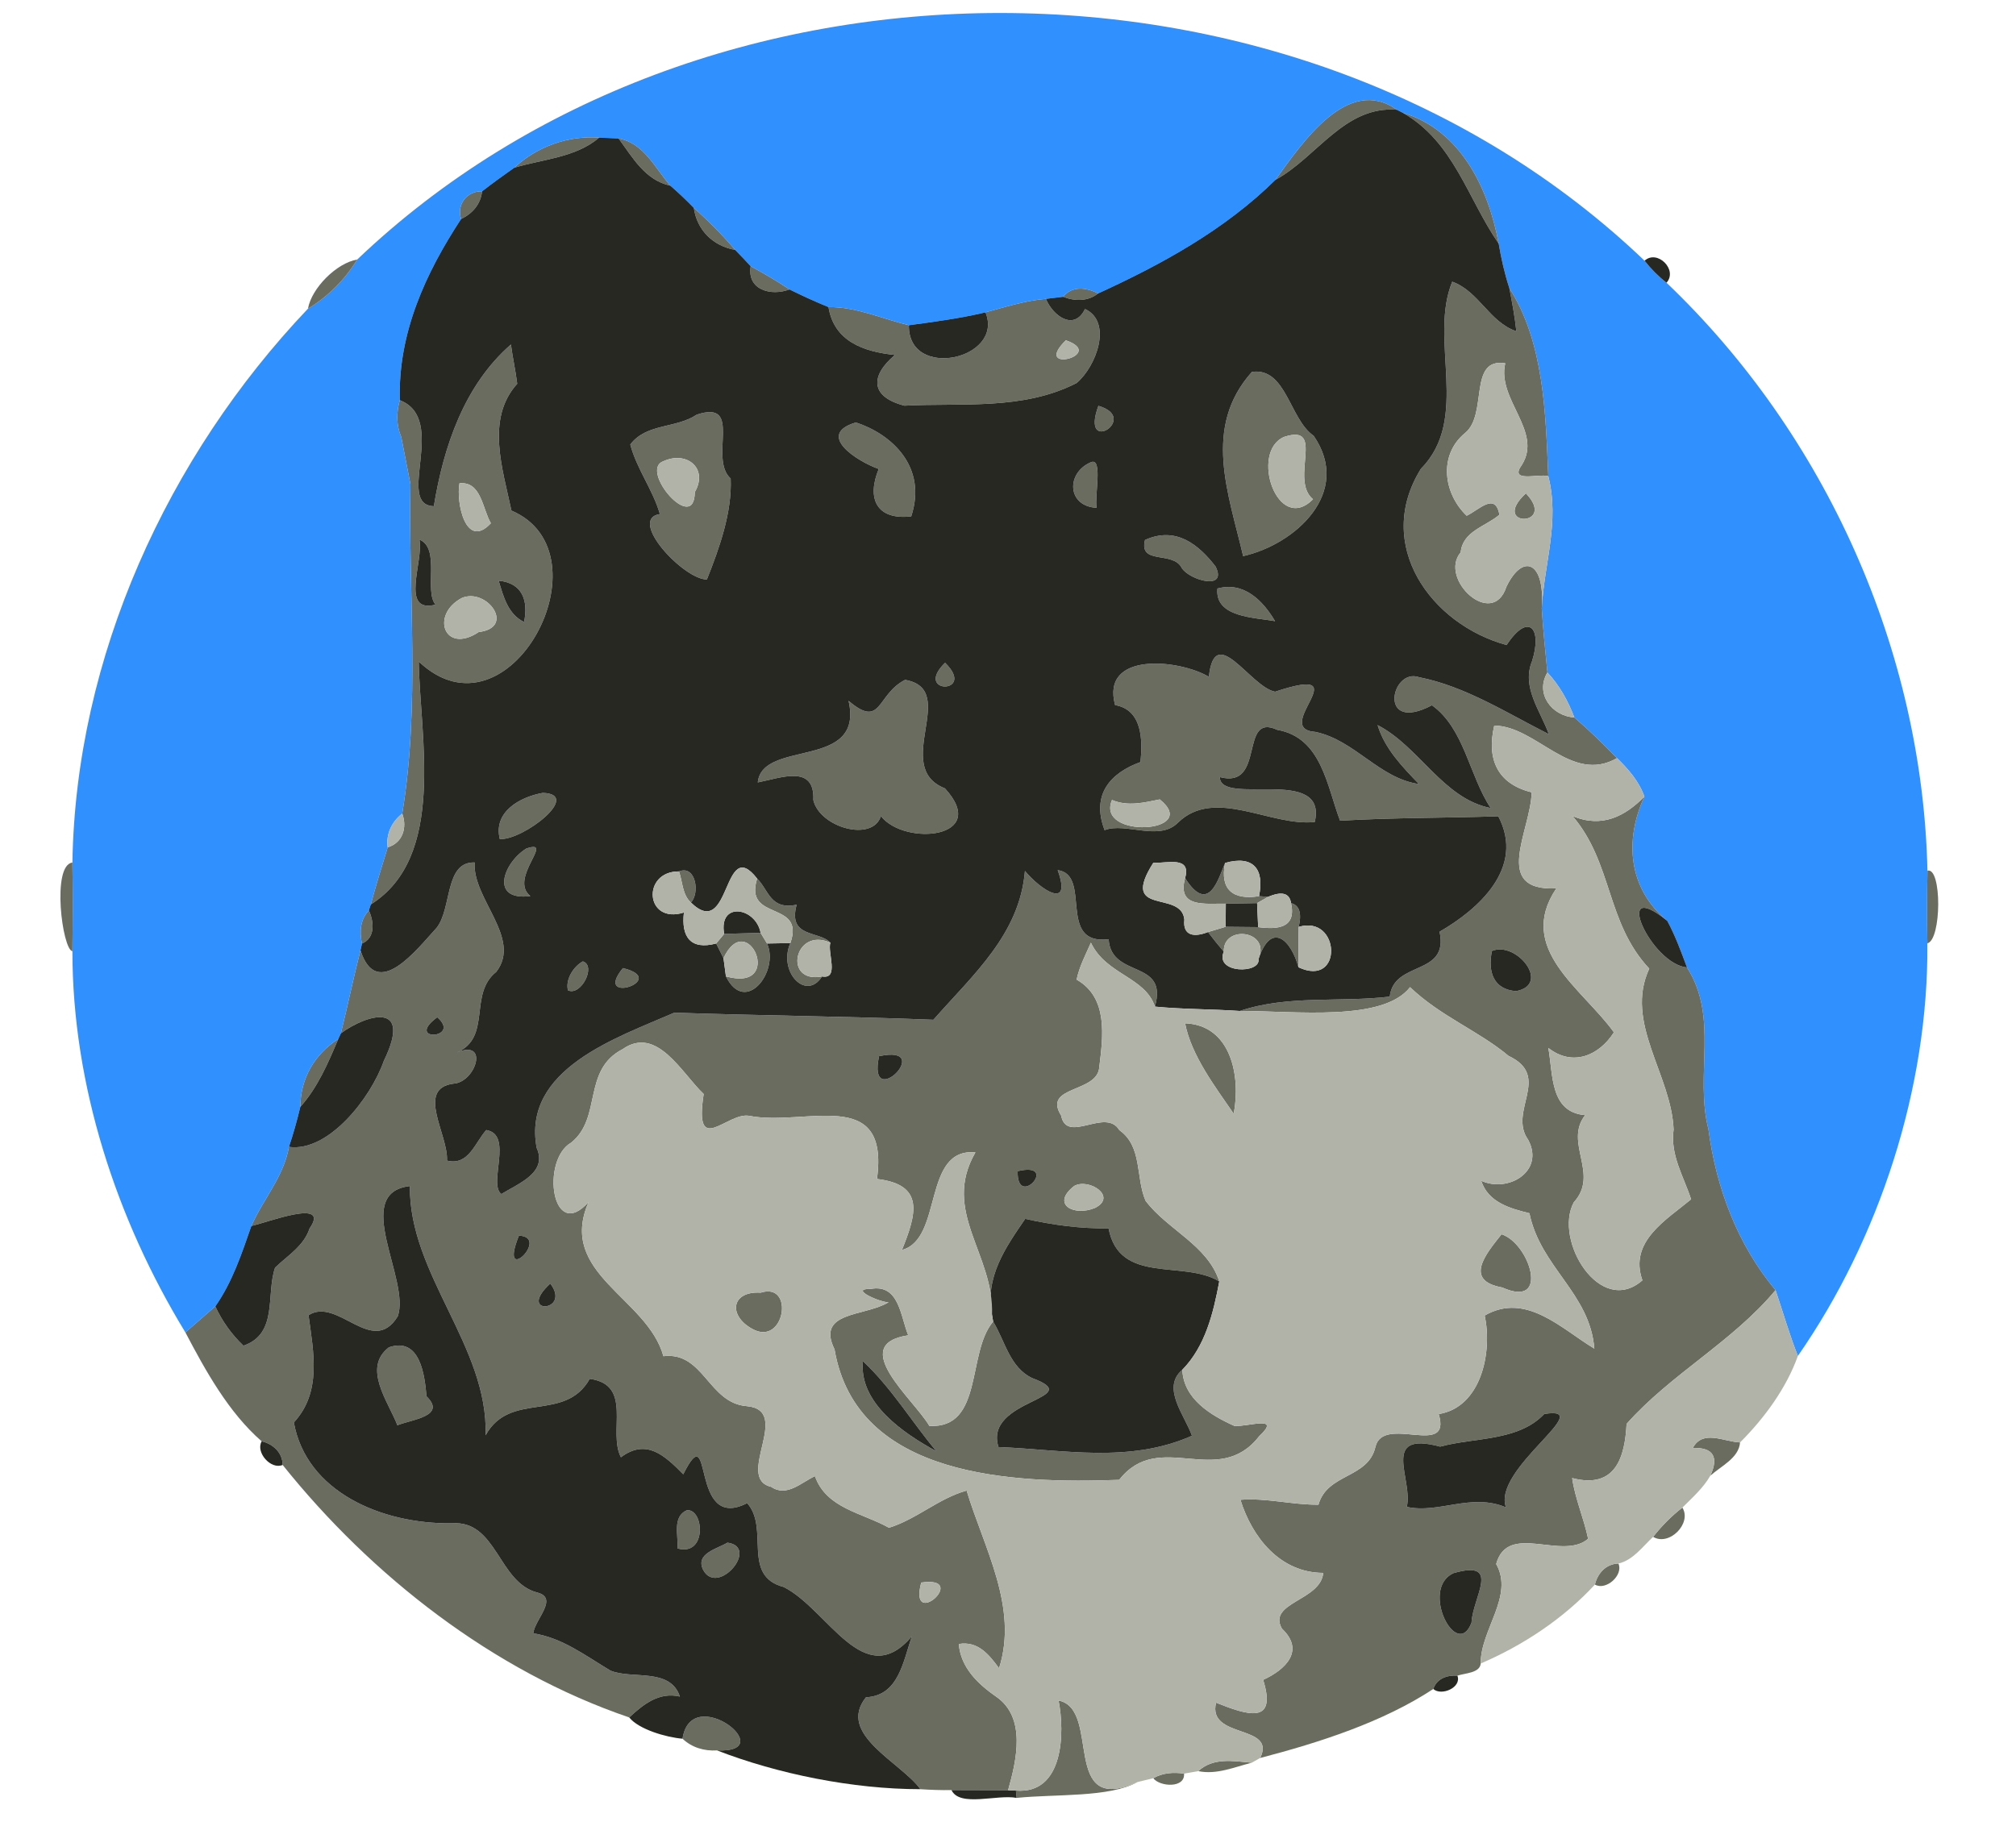 <?xml version="1.0" encoding="UTF-8" ?>
<!DOCTYPE svg PUBLIC "-//W3C//DTD SVG 1.1//EN" "http://www.w3.org/Graphics/SVG/1.1/DTD/svg11.dtd">
<svg width="250pt" height="226pt" viewBox="0 0 250 226" version="1.1" xmlns="http://www.w3.org/2000/svg">
<g id="#3090fdfe">
<path fill="#3090fd" opacity="1.00" d=" M 44.30 32.19 C 87.08 -8.61 161.13 -8.60 203.94 32.34 C 204.73 33.35 205.64 34.27 206.66 35.07 C 226.41 53.91 238.40 80.68 239.02 108.00 C 238.96 111.00 238.95 114.01 239.01 117.01 C 239.16 134.98 233.03 153.70 222.95 168.19 C 221.89 165.52 221.10 162.73 220.18 160.03 C 215.46 154.37 212.83 147.37 211.86 140.07 C 210.13 133.31 213.19 126.23 209.20 120.00 C 208.47 118.04 207.75 116.07 206.76 114.23 C 201.91 110.21 201.42 104.22 203.92 98.81 C 203.26 96.93 201.93 95.40 200.52 94.04 C 198.83 92.28 197.08 90.58 195.23 88.99 C 194.45 86.95 193.40 85.02 191.89 83.42 C 191.64 80.77 191.35 78.14 191.19 75.48 C 191.48 69.91 193.44 64.74 192.00 59.06 C 191.66 51.30 191.50 42.51 187.17 35.73 C 186.58 33.93 186.16 32.08 185.85 30.22 C 184.59 23.39 181.17 16.14 173.96 13.99 L 173.22 13.61 C 167.14 9.29 161.51 17.68 158.15 22.32 C 151.90 28.49 144.09 32.78 136.17 36.40 C 134.79 35.66 132.91 35.42 131.84 36.81 C 131.31 36.87 130.24 37.00 129.70 37.07 C 127.14 37.28 124.67 38.08 122.21 38.74 C 119.08 39.49 115.89 39.91 112.71 40.34 C 109.39 39.55 106.22 38.05 102.74 38.09 C 101.10 37.43 99.49 36.68 97.90 35.90 C 96.35 34.85 94.73 33.92 93.09 33.02 C 92.46 32.34 91.82 31.66 91.17 31.00 C 89.59 29.14 87.87 27.41 86.04 25.79 C 85.11 24.83 84.14 23.91 83.13 23.03 C 81.23 20.85 79.85 17.74 76.71 17.17 C 76.11 17.15 74.91 17.10 74.30 17.07 C 70.44 16.79 66.60 18.18 63.76 20.81 C 62.42 21.76 61.08 22.72 59.78 23.73 C 57.90 23.68 56.60 25.35 57.18 27.16 C 52.75 33.92 49.35 41.33 49.58 49.64 C 49.15 51.16 49.13 52.73 49.76 54.21 C 50.04 55.67 50.62 58.60 50.90 60.06 C 50.63 73.66 52.11 87.43 49.88 100.92 C 48.58 101.91 47.84 103.47 48.08 105.10 C 47.35 107.46 46.62 109.81 45.98 112.19 L 45.74 112.93 C 44.67 114.04 44.56 115.61 44.89 117.04 L 44.70 117.88 C 43.83 121.29 43.12 124.75 42.27 128.17 L 41.95 128.87 C 39.00 130.78 37.27 133.75 37.24 137.30 C 36.84 138.97 36.38 140.63 35.83 142.26 C 35.18 145.97 32.63 148.74 31.17 152.07 C 29.97 155.51 28.82 159.02 26.70 162.04 C 25.47 163.12 24.23 164.20 22.99 165.27 C 14.44 151.26 8.98 134.61 8.98 117.99 C 9.02 114.32 9.04 110.66 8.98 106.99 C 9.39 81.51 20.76 56.63 38.19 38.29 C 40.70 36.77 42.77 34.70 44.30 32.19 Z" />
</g>
<g id="#6b6c60fd">
<path fill="#6b6c60" opacity="1.00" d=" M 158.15 22.32 C 161.51 17.68 167.14 9.29 173.22 13.61 C 166.71 13.11 163.32 19.50 158.15 22.32 Z" />
<path fill="#6b6c60" opacity="1.00" d=" M 173.96 13.99 C 181.17 16.14 184.59 23.39 185.85 30.22 C 181.99 24.63 180.29 17.60 173.96 13.99 Z" />
<path fill="#6b6c60" opacity="1.00" d=" M 63.76 20.81 C 66.60 18.18 70.44 16.79 74.30 17.07 C 71.39 19.56 67.31 19.73 63.76 20.81 Z" />
<path fill="#6b6c60" opacity="1.00" d=" M 76.71 17.17 C 79.85 17.74 81.23 20.85 83.13 23.03 C 80.02 22.37 78.44 19.53 76.71 17.17 Z" />
<path fill="#6b6c60" opacity="1.00" d=" M 57.18 27.16 C 56.60 25.35 57.90 23.68 59.78 23.73 C 59.62 25.31 58.58 26.51 57.18 27.16 Z" />
<path fill="#6b6c60" opacity="1.00" d=" M 86.04 25.79 C 87.87 27.41 89.59 29.14 91.17 31.00 C 88.44 30.52 86.43 28.56 86.04 25.79 Z" />
<path fill="#6b6c60" opacity="1.00" d=" M 38.19 38.29 C 38.63 35.74 41.74 32.62 44.30 32.19 C 42.77 34.70 40.70 36.77 38.19 38.29 Z" />
<path fill="#6b6c60" opacity="1.00" d=" M 93.09 33.02 C 94.73 33.92 96.35 34.85 97.90 35.90 C 95.64 36.76 92.61 35.98 93.09 33.02 Z" />
<path fill="#6b6c60" opacity="1.00" d=" M 180.09 34.94 C 183.40 36.13 184.68 39.95 188.04 41.09 C 187.85 39.28 187.51 37.50 187.17 35.73 C 191.50 42.51 191.66 51.30 192.00 59.06 C 190.77 58.72 187.07 59.94 188.73 57.65 C 191.33 53.48 185.61 49.58 186.66 45.06 C 182.03 44.33 184.54 51.40 181.68 53.71 C 178.34 56.46 179.01 61.23 181.88 63.97 C 183.41 63.25 185.43 60.99 185.94 63.85 C 184.22 65.32 181.39 65.88 181.14 68.51 C 178.36 71.79 185.07 78.08 186.80 72.79 C 188.83 68.56 191.63 69.61 191.19 75.48 C 191.35 78.14 191.64 80.77 191.89 83.42 C 190.33 86.03 192.43 88.82 195.23 88.99 C 197.08 90.58 198.83 92.28 200.52 94.04 C 194.85 97.29 190.56 90.07 185.30 90.00 C 184.34 94.11 185.64 97.22 189.94 98.28 C 189.83 103.05 184.94 110.58 193.00 110.19 C 187.96 117.69 196.21 122.59 200.14 128.05 C 198.25 131.01 194.96 132.31 192.01 129.99 C 192.60 133.34 192.21 137.96 196.57 138.32 C 193.90 141.76 198.39 145.61 195.16 149.14 C 192.64 153.84 198.43 163.40 203.67 158.81 C 201.97 154.00 206.59 151.35 209.71 148.76 C 208.78 145.91 207.09 143.24 207.54 140.11 C 207.27 133.30 201.40 126.84 204.52 120.15 C 199.16 114.43 200.01 107.08 195.01 101.22 C 198.67 102.76 201.54 101.23 203.92 98.81 C 201.42 104.22 201.91 110.21 206.76 114.23 C 199.78 108.54 204.70 119.60 209.20 120.00 C 213.19 126.23 210.13 133.31 211.86 140.07 C 212.83 147.37 215.46 154.37 220.18 160.03 C 214.84 166.45 207.21 170.42 201.71 176.62 C 201.50 180.64 200.41 184.76 194.96 183.34 C 195.33 185.92 196.41 188.32 196.94 190.87 C 193.74 193.64 186.98 188.74 185.54 194.00 C 187.78 197.98 183.58 202.15 183.62 206.34 C 183.53 207.54 181.63 207.53 180.73 207.85 C 179.46 207.76 178.17 208.20 177.74 209.50 C 171.50 213.61 163.62 216.14 156.27 218.06 C 158.33 213.83 149.69 215.75 150.80 211.20 C 154.72 212.76 158.39 213.97 156.64 208.37 C 159.46 207.08 161.84 204.72 158.97 202.02 C 157.12 198.76 163.79 198.56 164.09 195.10 C 158.72 195.09 155.26 190.66 153.82 186.03 C 157.06 185.78 160.27 186.67 163.50 186.64 C 164.59 182.72 169.65 183.42 170.56 179.48 C 171.52 175.39 180.07 180.91 178.41 175.40 C 183.67 174.56 185.10 167.74 184.11 163.18 C 189.23 160.22 193.63 164.83 197.71 167.28 C 197.17 160.42 191.03 157.20 189.66 150.49 C 187.22 149.89 184.54 149.13 183.68 146.46 C 187.04 148.00 191.58 145.27 189.51 141.39 C 186.95 137.82 192.50 133.53 187.07 130.97 C 183.36 127.87 178.61 126.05 174.86 122.45 C 171.49 126.77 160.70 125.39 153.74 125.40 C 159.73 123.39 166.16 124.36 172.34 123.62 C 172.85 119.08 179.71 121.13 178.52 115.57 C 183.23 112.85 189.18 107.69 185.80 101.25 C 179.26 101.47 172.71 101.41 166.18 101.80 C 164.55 97.51 163.89 91.48 158.39 90.53 C 153.62 88.31 156.99 97.91 151.27 96.39 C 151.29 100.07 164.69 94.89 163.04 101.96 C 157.59 102.56 150.64 97.59 146.08 102.04 C 143.73 104.41 139.59 101.96 136.98 102.97 C 135.27 98.51 137.77 95.85 141.42 94.53 C 141.72 91.82 141.66 88.03 138.28 87.46 C 136.48 80.79 146.21 81.76 149.91 83.95 C 150.65 77.06 155.05 85.21 158.12 85.80 C 168.87 82.23 157.46 90.39 163.14 90.79 C 168.03 91.83 171.05 96.56 175.96 97.25 C 173.89 95.10 171.72 92.87 170.83 89.94 C 176.02 92.61 178.95 99.07 184.86 100.23 C 182.19 96.22 181.60 90.36 177.57 87.48 C 170.81 91.05 172.48 82.78 175.98 84.00 C 181.77 85.15 186.85 88.44 192.07 91.07 C 191.01 88.13 188.66 85.24 189.99 82.00 C 191.30 77.88 189.52 75.91 186.83 80.01 C 177.42 77.44 170.34 67.56 176.21 58.14 C 182.38 51.89 177.13 42.10 180.09 34.94 M 137.90 99.23 C 135.82 104.10 149.05 103.37 143.82 99.16 C 141.85 99.56 139.84 100.06 137.90 99.23 M 185.01 117.96 C 184.49 120.50 185.16 122.74 188.02 122.94 C 192.39 122.09 188.02 116.68 185.01 117.96 M 191.50 175.39 C 188.27 178.80 182.88 178.27 178.59 179.44 C 171.05 177.41 175.30 183.60 174.45 186.91 C 178.39 187.80 182.43 185.15 186.75 186.97 C 185.03 182.19 198.25 174.31 191.50 175.39 M 180.22 195.14 C 176.06 197.10 180.66 206.08 182.48 201.27 C 182.62 198.13 186.26 193.38 180.22 195.14 Z" />
<path fill="#6b6c60" opacity="1.00" d=" M 131.84 36.81 C 132.91 35.42 134.79 35.66 136.17 36.40 C 134.92 37.40 133.26 37.38 131.84 36.81 Z" />
<path fill="#6b6c60" opacity="1.00" d=" M 122.21 38.74 C 124.67 38.08 127.14 37.28 129.70 37.07 C 130.55 39.16 133.18 41.13 134.55 38.33 C 138.00 39.94 135.95 45.45 133.51 47.51 C 126.83 50.94 119.16 49.94 112.16 50.32 C 107.94 49.23 107.86 46.66 110.98 44.03 C 107.02 43.62 103.43 42.31 102.74 38.09 C 106.22 38.05 109.39 39.55 112.71 40.34 C 112.58 47.21 124.58 44.58 122.21 38.74 M 132.17 42.21 C 127.87 46.47 137.35 44.01 132.17 42.21 Z" />
<path fill="#6b6c60" opacity="1.00" d=" M 53.80 62.79 C 55.01 55.40 57.56 47.79 63.36 42.73 C 63.57 44.36 63.94 45.97 64.14 47.60 C 60.20 51.96 62.36 58.24 63.42 63.33 C 75.81 68.61 63.15 92.67 51.93 82.06 C 52.07 91.41 55.37 106.29 45.98 112.19 C 46.62 109.81 47.35 107.46 48.08 105.10 C 49.94 104.55 50.52 102.63 49.88 100.92 C 52.11 87.43 50.63 73.66 50.90 60.06 C 50.62 58.60 50.04 55.67 49.76 54.21 C 49.13 52.73 49.15 51.16 49.58 49.64 C 55.64 51.99 48.95 62.64 53.80 62.79 M 56.98 59.95 C 56.54 62.34 57.77 68.25 60.87 64.90 C 59.82 63.11 59.69 59.68 56.98 59.95 M 52.01 66.93 C 52.57 69.54 49.54 76.15 54.01 75.00 C 52.57 73.32 54.66 68.01 52.01 66.93 M 61.84 72.03 C 62.41 73.95 63.00 76.22 64.99 77.15 C 65.54 74.48 64.77 72.31 61.84 72.03 M 57.26 74.18 C 53.34 76.27 55.12 81.22 59.36 78.40 C 64.01 77.84 60.36 72.84 57.26 74.18 Z" />
<path fill="#6b6c60" opacity="1.00" d=" M 155.25 46.13 C 159.50 45.53 159.91 52.01 162.90 54.05 C 167.75 61.09 160.62 67.53 154.16 68.98 C 152.35 61.21 149.09 53.01 155.25 46.13 M 159.25 54.19 C 154.94 56.03 158.42 66.35 162.82 61.93 C 159.86 59.47 164.47 52.49 159.25 54.19 Z" />
<path fill="#6b6c60" opacity="1.00" d=" M 136.21 50.34 C 141.46 51.86 133.89 56.65 136.21 50.34 Z" />
<path fill="#6b6c60" opacity="1.00" d=" M 86.41 51.43 C 92.23 49.52 87.83 56.86 90.61 59.36 C 90.79 63.54 89.23 67.94 87.66 71.88 C 84.80 71.90 77.78 64.42 81.83 63.76 C 80.96 60.74 78.97 58.19 78.16 55.14 C 80.17 52.48 83.82 53.17 86.41 51.43 M 82.25 57.22 C 79.23 58.33 86.13 66.35 86.16 61.04 C 87.87 58.10 85.15 55.87 82.25 57.22 Z" />
<path fill="#6b6c60" opacity="1.00" d=" M 106.14 52.40 C 110.57 53.85 115.02 57.89 113.00 64.05 C 108.67 64.55 107.46 61.81 108.97 58.17 C 106.35 57.26 101.07 53.91 106.14 52.40 Z" />
<path fill="#6b6c60" opacity="1.00" d=" M 135.27 57.34 C 136.81 56.68 135.71 61.49 135.99 62.99 C 132.33 62.80 132.17 58.68 135.27 57.34 Z" />
<path fill="#6b6c60" opacity="1.00" d=" M 189.22 61.19 C 193.23 65.38 184.62 65.46 189.22 61.19 Z" />
<path fill="#6b6c60" opacity="1.00" d=" M 141.99 66.98 C 145.86 65.22 148.70 67.62 150.74 70.27 C 152.26 73.30 147.54 71.98 146.56 70.47 C 145.48 68.28 141.19 70.12 141.99 66.98 Z" />
<path fill="#6b6c60" opacity="1.00" d=" M 150.97 73.00 C 154.24 72.11 156.59 74.47 158.12 77.05 C 155.59 76.58 150.62 76.60 150.97 73.00 Z" />
<path fill="#6b6c60" opacity="1.00" d=" M 117.20 82.21 C 121.19 86.13 113.17 86.14 117.20 82.21 Z" />
<path fill="#6b6c60" opacity="1.00" d=" M 112.24 84.33 C 119.09 85.52 110.48 95.15 117.18 97.79 C 122.85 103.99 112.19 105.00 109.24 101.23 C 108.20 104.49 101.66 102.65 100.86 99.24 C 101.06 94.77 96.85 96.49 93.97 97.05 C 94.55 91.64 107.20 95.57 105.23 86.93 C 109.37 90.46 108.66 86.15 112.24 84.33 Z" />
<path fill="#6b6c60" opacity="1.00" d=" M 67.31 98.35 C 72.25 98.51 64.91 104.23 61.98 104.08 C 61.14 100.70 64.49 98.85 67.31 98.35 Z" />
<path fill="#6b6c60" opacity="1.00" d=" M 65.27 105.25 C 68.90 104.02 63.02 108.95 65.77 111.15 C 60.69 111.79 62.40 107.03 65.27 105.25 Z" />
<path fill="#6b6c60" opacity="1.00" d=" M 8.98 117.99 C 7.72 117.78 6.38 107.29 8.98 106.99 C 9.04 110.66 9.02 114.32 8.98 117.99 Z" />
<path fill="#6b6c60" opacity="1.00" d=" M 54.15 115.08 C 56.06 112.66 55.12 106.86 58.86 106.98 C 58.57 111.51 64.76 116.39 61.54 120.55 C 58.06 123.31 61.03 128.66 56.65 130.55 C 60.69 128.85 59.01 134.25 56.22 134.42 C 51.54 135.04 55.61 140.75 55.43 143.96 C 58.10 144.64 58.89 141.75 60.30 140.17 C 63.70 140.72 60.50 146.85 62.17 148.11 C 64.26 146.81 67.94 145.47 66.55 142.38 C 64.74 132.60 76.50 128.71 83.63 125.61 C 94.24 125.98 105.07 126.06 115.75 126.49 C 120.68 120.89 126.45 115.88 127.10 108.03 C 129.05 110.39 132.99 112.97 131.16 107.93 C 135.47 108.51 131.01 117.29 137.48 116.50 C 137.80 121.44 144.90 118.93 143.22 124.86 C 142.00 121.16 137.18 120.93 135.28 116.93 C 134.63 118.42 133.84 119.90 133.51 121.51 C 137.46 123.76 136.78 128.57 136.32 132.37 C 136.10 135.61 129.25 134.63 131.59 138.37 C 132.29 141.97 137.10 137.33 138.81 140.18 C 141.70 142.23 140.81 146.05 142.06 148.94 C 144.74 152.52 149.78 154.45 151.20 158.95 C 146.76 156.23 138.82 159.41 137.47 152.36 C 133.98 152.42 130.54 151.94 127.13 151.19 C 124.69 154.74 122.10 158.45 123.02 163.10 C 123.30 155.55 116.71 150.28 120.96 142.94 C 114.35 142.34 116.97 153.71 111.85 155.04 C 113.65 150.58 114.71 146.94 108.75 146.24 C 110.34 134.58 99.82 139.79 92.87 138.40 C 90.12 137.97 86.03 143.64 87.26 135.70 C 84.56 133.15 81.46 127.15 77.21 130.14 C 72.17 132.74 74.70 138.64 70.82 141.74 C 67.05 143.91 68.44 154.19 72.99 149.10 C 69.09 157.99 80.26 160.94 82.27 168.22 C 87.27 167.62 87.85 174.07 92.63 174.42 C 98.32 174.95 91.05 183.34 95.64 184.43 C 97.57 185.75 99.37 183.87 101.06 183.10 C 102.48 187.12 106.92 187.64 110.24 189.50 C 113.65 188.45 116.41 185.85 119.87 184.89 C 122.01 192.00 126.32 199.37 123.89 206.93 C 122.65 205.24 121.27 203.52 118.90 203.92 C 119.14 206.86 121.28 208.89 123.56 210.47 C 127.27 213.06 126.08 218.29 125.01 222.06 C 123.26 222.05 119.74 222.04 117.99 222.04 C 116.70 222.06 115.42 222.02 114.14 221.93 C 111.69 218.57 103.72 215.10 107.39 210.53 C 111.47 210.33 111.99 206.05 113.09 202.95 C 107.14 210.01 102.69 199.61 97.18 196.85 C 91.91 195.47 95.46 189.56 92.65 186.45 C 85.41 190.16 88.55 175.27 84.73 182.87 C 82.45 180.56 80.16 178.38 77.00 180.76 C 75.34 177.57 78.56 171.78 73.13 171.03 C 70.05 176.52 63.29 172.47 60.22 178.03 C 60.56 166.97 50.71 158.13 50.83 147.12 C 43.49 147.96 50.95 158.82 49.32 163.28 C 46.19 168.37 41.87 160.81 38.26 163.14 C 38.89 167.79 39.91 172.68 36.44 176.44 C 37.99 185.05 47.31 189.05 56.02 188.95 C 61.63 188.53 61.76 196.25 66.60 197.53 C 69.35 198.22 66.30 200.88 66.13 202.60 C 69.74 203.15 72.63 205.39 75.68 207.21 C 78.33 208.35 83.11 206.80 84.31 210.44 C 81.73 209.84 79.80 211.39 78.03 213.03 C 61.15 207.28 46.05 195.46 35.05 181.71 C 35.04 180.18 33.86 179.11 32.45 178.78 C 28.34 175.20 25.48 170.01 22.99 165.27 C 24.23 164.20 25.47 163.12 26.70 162.04 C 27.54 163.87 28.73 165.53 30.19 166.92 C 34.52 165.43 32.96 160.59 34.11 157.24 C 35.67 155.73 37.67 154.57 38.39 152.38 C 41.04 148.56 33.16 151.64 31.17 152.07 C 32.63 148.74 35.18 145.97 35.83 142.26 C 40.70 142.94 45.97 136.24 47.60 131.59 C 51.25 124.08 45.41 125.86 42.27 128.17 C 43.12 124.75 43.83 121.29 44.70 117.88 C 46.75 124.27 51.73 117.71 54.15 115.08 M 54.22 126.18 C 50.08 129.25 57.32 128.87 54.22 126.18 M 109.01 131.01 C 107.48 138.16 116.16 129.48 109.01 131.01 M 126.20 145.27 C 126.06 150.13 131.51 144.02 126.20 145.27 M 133.22 147.10 C 130.29 149.38 133.16 150.92 135.79 149.83 C 138.60 148.42 135.05 146.10 133.22 147.10 M 64.35 153.27 C 61.72 159.79 68.35 153.42 64.35 153.27 M 68.24 159.21 C 63.93 163.17 70.95 162.78 68.24 159.21 M 114.24 196.30 C 112.62 202.37 120.35 195.43 114.24 196.30 Z" />
<path fill="#6b6c60" opacity="1.00" d=" M 146.96 108.92 C 149.89 113.54 151.08 108.99 151.92 107.04 C 151.25 110.34 152.90 111.68 156.13 111.16 L 157.27 111.24 C 156.92 111.44 156.24 111.83 155.89 112.02 C 154.60 112.05 153.30 112.07 152.01 112.09 C 149.45 112.05 145.93 112.66 146.96 108.92 Z" />
<path fill="#6b6c60" opacity="1.00" d=" M 84.20 108.09 C 86.30 107.25 86.81 110.79 85.68 111.95 C 84.61 111.00 84.65 109.36 84.20 108.09 Z" />
<path fill="#6b6c60" opacity="1.00" d=" M 239.02 108.00 C 240.82 107.51 240.78 116.59 239.01 117.01 C 238.95 114.01 238.96 111.00 239.02 108.00 Z" />
<path fill="#6b6c60" opacity="1.00" d=" M 93.89 108.98 C 95.33 110.39 95.51 112.91 98.79 112.22 C 97.65 116.39 101.61 115.41 102.97 116.93 C 98.48 114.92 97.06 122.06 101.94 121.12 C 99.95 124.25 96.45 120.50 98.01 116.98 C 99.89 111.60 92.19 114.38 93.89 108.98 Z" />
<path fill="#6b6c60" opacity="1.00" d=" M 160.10 112.02 C 161.14 112.29 161.45 113.27 161.05 114.97 C 161.01 116.64 161.01 118.31 161.02 119.98 C 160.12 116.63 157.66 114.18 156.06 118.97 C 157.61 115.39 151.67 114.65 151.76 118.04 C 151.08 117.25 150.43 116.44 149.80 115.61 C 150.34 115.45 151.44 115.12 151.99 114.96 C 153.33 114.98 154.67 114.99 156.02 115.00 C 158.48 115.32 160.78 115.11 160.10 112.02 Z" />
<path fill="#6b6c60" opacity="1.00" d=" M 44.89 117.04 C 44.56 115.61 44.67 114.04 45.74 112.93 C 46.37 114.30 46.58 116.33 44.89 117.04 Z" />
<path fill="#6b6c60" opacity="1.00" d=" M 88.81 117.03 C 89.06 116.73 89.55 116.14 89.80 115.84 C 91.30 115.80 92.81 115.76 94.32 115.71 C 94.52 116.04 94.92 116.70 95.12 117.03 C 96.68 120.46 92.44 126.00 90.02 121.11 C 97.37 123.15 92.73 112.47 89.72 118.85 C 89.49 118.40 89.04 117.48 88.81 117.03 Z" />
<path fill="#6b6c60" opacity="1.00" d=" M 72.28 119.25 C 73.99 119.80 72.04 123.60 70.43 122.84 C 70.10 121.51 71.10 119.89 72.28 119.25 Z" />
<path fill="#6b6c60" opacity="1.00" d=" M 77.25 120.08 C 83.18 121.54 73.39 124.78 77.25 120.08 Z" />
<path fill="#6b6c60" opacity="1.00" d=" M 146.96 126.93 C 152.66 127.14 153.89 133.50 152.99 138.15 C 150.72 134.84 147.73 130.93 146.96 126.93 Z" />
<path fill="#6b6c60" opacity="1.00" d=" M 37.24 137.30 C 37.27 133.75 39.00 130.78 41.95 128.87 C 40.70 131.83 39.41 134.87 37.24 137.30 Z" />
<path fill="#6b6c60" opacity="1.00" d=" M 186.20 153.10 C 189.68 154.19 192.30 162.40 186.29 159.70 C 181.51 158.84 184.22 155.58 186.20 153.10 Z" />
<path fill="#6b6c60" opacity="1.00" d=" M 94.33 160.34 C 98.61 158.98 97.29 167.13 93.26 164.82 C 90.29 163.19 90.65 160.12 94.33 160.34 Z" />
<path fill="#6b6c60" opacity="1.00" d=" M 110.19 161.53 C 109.27 161.60 105.16 159.82 107.96 159.88 C 111.50 159.22 111.65 163.23 112.63 165.63 C 105.05 166.78 113.30 173.53 115.25 176.87 C 122.00 177.22 119.87 167.75 123.16 163.93 C 124.64 166.35 125.23 169.66 128.03 170.95 C 134.94 173.53 121.93 173.51 123.82 179.49 C 131.86 179.81 140.03 181.55 147.81 178.09 C 146.95 175.59 143.96 172.15 146.62 169.90 C 146.76 173.52 150.16 175.57 153.10 176.88 C 154.87 176.96 158.96 175.51 156.15 178.15 C 151.02 184.73 143.78 177.18 138.79 183.56 C 125.72 184.04 106.22 183.36 103.49 167.38 C 101.15 162.62 107.23 163.33 110.19 161.53 M 107.01 168.84 C 106.48 174.00 112.02 177.79 116.13 180.02 C 113.18 176.53 110.55 172.14 107.01 168.84 Z" />
<path fill="#6b6c60" opacity="1.00" d=" M 48.23 167.12 C 52.11 165.80 52.67 170.60 52.89 173.20 C 55.43 175.67 51.05 176.07 49.28 176.79 C 48.15 173.85 44.90 169.68 48.23 167.12 Z" />
<path fill="#6b6c60" opacity="1.00" d=" M 209.92 179.61 C 211.16 177.28 213.77 178.83 215.78 178.92 C 215.64 180.86 213.40 181.86 212.09 183.05 C 213.14 180.81 212.53 179.51 209.92 179.61 Z" />
<path fill="#6b6c60" opacity="1.00" d=" M 85.19 187.32 C 87.35 187.18 87.66 193.12 84.00 192.06 C 84.16 190.46 83.32 188.15 85.19 187.32 Z" />
<path fill="#6b6c60" opacity="1.00" d=" M 205.00 190.63 C 206.06 189.28 207.27 188.05 208.63 187.00 C 209.84 188.97 206.98 191.83 205.00 190.63 Z" />
<path fill="#6b6c60" opacity="1.00" d=" M 90.21 191.35 C 94.24 191.89 89.02 198.05 87.21 194.75 C 86.17 192.70 88.92 192.13 90.21 191.35 Z" />
<path fill="#6b6c60" opacity="1.00" d=" M 197.78 196.55 C 198.11 195.14 199.18 193.97 200.70 193.94 C 201.34 195.38 199.16 197.34 197.78 196.55 Z" />
<path fill="#6b6c60" opacity="1.00" d=" M 131.27 210.93 C 136.64 211.99 131.43 225.39 141.07 221.04 C 137.54 222.99 130.97 222.51 126.07 223.01 L 125.98 222.10 C 131.92 222.60 132.06 214.89 131.27 210.93 Z" />
<path fill="#6b6c60" opacity="1.00" d=" M 84.64 215.67 C 85.71 208.59 96.97 217.47 88.92 217.12 C 87.34 217.22 85.80 216.77 84.64 215.67 Z" />
<path fill="#6b6c60" opacity="1.00" d=" M 148.59 219.69 C 150.44 217.99 152.86 218.42 155.22 218.65 C 153.05 219.19 150.88 220.16 148.59 219.69 Z" />
<path fill="#6b6c60" opacity="1.00" d=" M 143.01 220.57 C 144.17 219.90 145.52 219.80 146.83 220.00 C 146.98 221.83 143.85 221.65 143.01 220.57 Z" />
</g>
<g id="#282822fe">
<path fill="#282822" opacity="1.00" d=" M 158.15 22.32 C 163.32 19.50 166.71 13.11 173.22 13.61 L 173.96 13.99 C 180.29 17.60 181.99 24.63 185.85 30.22 C 186.16 32.08 186.58 33.93 187.17 35.73 C 187.51 37.50 187.85 39.28 188.04 41.09 C 184.68 39.95 183.40 36.13 180.09 34.94 C 177.13 42.10 182.38 51.89 176.21 58.14 C 170.34 67.56 177.42 77.44 186.83 80.01 C 189.52 75.91 191.30 77.88 189.99 82.00 C 188.66 85.24 191.01 88.13 192.07 91.07 C 186.85 88.44 181.77 85.15 175.98 84.00 C 172.48 82.78 170.81 91.05 177.57 87.48 C 181.60 90.36 182.19 96.22 184.86 100.23 C 178.95 99.07 176.02 92.61 170.83 89.94 C 171.72 92.87 173.89 95.10 175.96 97.25 C 171.05 96.56 168.03 91.83 163.14 90.79 C 157.46 90.39 168.87 82.23 158.12 85.80 C 155.05 85.21 150.65 77.06 149.91 83.95 C 146.21 81.76 136.48 80.79 138.28 87.46 C 141.66 88.03 141.72 91.82 141.42 94.53 C 137.77 95.85 135.27 98.51 136.98 102.97 C 139.59 101.96 143.73 104.41 146.08 102.04 C 150.64 97.59 157.59 102.56 163.04 101.96 C 164.69 94.89 151.29 100.07 151.27 96.39 C 156.99 97.91 153.62 88.31 158.39 90.53 C 163.89 91.48 164.55 97.51 166.18 101.80 C 172.71 101.41 179.26 101.47 185.80 101.25 C 189.18 107.69 183.23 112.85 178.52 115.57 C 179.71 121.13 172.85 119.08 172.34 123.62 C 166.16 124.36 159.73 123.39 153.74 125.40 C 150.23 125.16 146.72 125.20 143.22 124.86 C 144.90 118.93 137.80 121.44 137.48 116.50 C 131.01 117.29 135.47 108.51 131.16 107.93 C 132.99 112.97 129.05 110.39 127.10 108.03 C 126.45 115.88 120.68 120.89 115.75 126.49 C 105.07 126.06 94.24 125.98 83.63 125.61 C 76.50 128.71 64.74 132.60 66.55 142.38 C 67.94 145.47 64.26 146.81 62.17 148.11 C 60.50 146.85 63.70 140.72 60.30 140.17 C 58.89 141.75 58.10 144.64 55.43 143.96 C 55.61 140.75 51.54 135.04 56.22 134.42 C 59.01 134.25 60.69 128.85 56.65 130.55 C 61.03 128.66 58.06 123.31 61.54 120.55 C 64.76 116.39 58.57 111.51 58.86 106.98 C 55.12 106.86 56.06 112.66 54.15 115.08 C 51.73 117.71 46.75 124.27 44.70 117.88 L 44.89 117.04 C 46.58 116.33 46.37 114.30 45.74 112.93 L 45.98 112.19 C 55.37 106.29 52.07 91.41 51.93 82.06 C 63.15 92.67 75.81 68.61 63.42 63.33 C 62.36 58.24 60.20 51.96 64.14 47.60 C 63.94 45.97 63.57 44.36 63.36 42.73 C 57.56 47.79 55.01 55.40 53.80 62.79 C 48.95 62.64 55.64 51.99 49.58 49.64 C 49.35 41.33 52.75 33.92 57.18 27.16 C 58.58 26.51 59.62 25.31 59.78 23.73 C 61.08 22.72 62.42 21.76 63.76 20.81 C 67.31 19.73 71.39 19.56 74.30 17.07 C 74.91 17.10 76.11 17.15 76.71 17.17 C 78.44 19.53 80.02 22.37 83.13 23.03 C 84.14 23.91 85.11 24.83 86.04 25.79 C 86.43 28.56 88.44 30.52 91.17 31.00 C 91.82 31.66 92.46 32.34 93.09 33.02 C 92.61 35.98 95.64 36.76 97.90 35.90 C 99.49 36.68 101.10 37.43 102.74 38.09 C 103.43 42.31 107.02 43.62 110.98 44.03 C 107.86 46.66 107.94 49.23 112.16 50.32 C 119.16 49.94 126.83 50.94 133.51 47.51 C 135.95 45.45 138.00 39.94 134.55 38.33 C 133.18 41.13 130.55 39.16 129.70 37.07 C 130.24 37.00 131.31 36.87 131.84 36.81 C 133.26 37.38 134.92 37.40 136.17 36.40 C 144.09 32.78 151.90 28.49 158.15 22.32 M 155.25 46.13 C 149.09 53.01 152.35 61.21 154.16 68.98 C 160.62 67.53 167.75 61.09 162.90 54.05 C 159.91 52.01 159.50 45.53 155.25 46.13 M 136.21 50.34 C 133.89 56.65 141.46 51.86 136.21 50.34 M 86.41 51.43 C 83.82 53.17 80.17 52.48 78.16 55.14 C 78.97 58.19 80.96 60.74 81.83 63.76 C 77.78 64.42 84.80 71.90 87.66 71.88 C 89.23 67.94 90.79 63.54 90.61 59.36 C 87.83 56.86 92.23 49.52 86.41 51.43 M 106.14 52.40 C 101.07 53.91 106.35 57.26 108.97 58.17 C 107.46 61.81 108.67 64.55 113.00 64.05 C 115.02 57.89 110.57 53.85 106.14 52.40 M 135.27 57.34 C 132.17 58.68 132.33 62.80 135.99 62.99 C 135.71 61.49 136.81 56.68 135.27 57.34 M 141.99 66.98 C 141.19 70.12 145.48 68.28 146.56 70.47 C 147.54 71.98 152.26 73.30 150.74 70.27 C 148.70 67.62 145.86 65.22 141.99 66.98 M 150.97 73.00 C 150.62 76.60 155.59 76.58 158.12 77.05 C 156.59 74.47 154.24 72.11 150.97 73.00 M 117.20 82.21 C 113.17 86.14 121.19 86.13 117.20 82.21 M 112.24 84.33 C 108.66 86.15 109.37 90.46 105.23 86.93 C 107.20 95.57 94.55 91.64 93.97 97.05 C 96.85 96.49 101.06 94.77 100.86 99.24 C 101.66 102.65 108.20 104.49 109.24 101.23 C 112.19 105.00 122.85 103.99 117.18 97.79 C 110.48 95.15 119.09 85.52 112.24 84.33 M 67.31 98.35 C 64.49 98.85 61.14 100.70 61.98 104.08 C 64.91 104.23 72.25 98.51 67.31 98.35 M 65.27 105.25 C 62.40 107.03 60.69 111.79 65.77 111.15 C 63.02 108.95 68.90 104.02 65.27 105.25 M 143.02 107.02 C 138.75 113.75 146.52 110.32 146.87 114.07 C 146.64 116.19 148.23 116.24 149.80 115.61 C 150.43 116.44 151.08 117.25 151.76 118.04 C 150.60 120.78 156.37 120.81 156.06 118.97 C 157.66 114.18 160.12 116.63 161.02 119.98 C 166.59 122.58 166.24 113.43 161.05 114.97 C 161.45 113.27 161.14 112.29 160.10 112.02 C 159.92 110.78 158.97 110.52 157.27 111.24 L 156.13 111.16 C 156.83 107.75 155.38 106.06 151.92 107.04 C 151.08 108.99 149.89 113.54 146.96 108.92 C 147.76 106.12 144.69 107.11 143.02 107.02 M 84.81 113.19 C 84.46 116.22 85.64 117.87 88.81 117.03 C 89.04 117.48 89.49 118.40 89.72 118.85 C 89.80 119.42 89.94 120.55 90.02 121.11 C 92.44 126.00 96.68 120.46 95.12 117.03 C 95.84 117.02 97.29 117.00 98.01 116.98 C 96.45 120.50 99.95 124.25 101.94 121.12 C 104.11 121.51 102.59 118.15 102.97 116.93 C 101.61 115.41 97.65 116.39 98.79 112.22 C 95.51 112.91 95.33 110.39 93.89 108.98 C 89.60 103.45 90.67 116.81 85.68 111.95 C 86.81 110.79 86.30 107.25 84.20 108.09 C 79.55 108.07 79.99 114.70 84.81 113.19 M 72.28 119.25 C 71.10 119.89 70.10 121.51 70.43 122.84 C 72.04 123.60 73.99 119.80 72.28 119.25 M 77.25 120.08 C 73.39 124.78 83.18 121.54 77.25 120.08 Z" />
<path fill="#282822" opacity="1.00" d=" M 203.94 32.34 C 205.52 30.90 208.10 33.48 206.66 35.07 C 205.64 34.27 204.73 33.35 203.94 32.34 Z" />
<path fill="#282822" opacity="1.00" d=" M 112.71 40.34 C 115.89 39.91 119.08 39.49 122.21 38.74 C 124.58 44.58 112.58 47.21 112.71 40.34 Z" />
<path fill="#282822" opacity="1.00" d=" M 52.01 66.93 C 54.66 68.01 52.57 73.32 54.01 75.00 C 49.54 76.15 52.57 69.54 52.01 66.93 Z" />
<path fill="#282822" opacity="1.00" d=" M 61.84 72.03 C 64.77 72.31 65.54 74.48 64.99 77.15 C 63.00 76.22 62.41 73.95 61.84 72.03 Z" />
<path fill="#282822" opacity="1.00" d=" M 152.01 112.09 C 153.30 112.07 154.60 112.05 155.89 112.02 C 155.93 112.77 155.99 114.25 156.02 115.00 C 154.67 114.99 153.33 114.98 151.99 114.96 C 151.99 114.24 152.00 112.81 152.01 112.09 Z" />
<path fill="#282822" opacity="1.00" d=" M 209.20 120.00 C 204.70 119.60 199.78 108.54 206.76 114.23 C 207.75 116.07 208.47 118.04 209.20 120.00 Z" />
<path fill="#282822" opacity="1.00" d=" M 89.80 115.84 C 89.08 111.77 93.73 112.53 94.32 115.71 C 92.81 115.76 91.30 115.80 89.80 115.84 Z" />
<path fill="#282822" opacity="1.00" d=" M 185.01 117.96 C 188.02 116.68 192.39 122.09 188.02 122.94 C 185.16 122.74 184.49 120.50 185.01 117.96 Z" />
<path fill="#282822" opacity="1.00" d=" M 42.27 128.17 C 45.41 125.86 51.25 124.08 47.60 131.59 C 45.97 136.24 40.70 142.94 35.83 142.26 C 36.38 140.63 36.84 138.97 37.24 137.30 C 39.41 134.87 40.70 131.83 41.95 128.87 L 42.27 128.17 Z" />
<path fill="#282822" opacity="1.00" d=" M 54.22 126.18 C 57.32 128.87 50.08 129.25 54.22 126.18 Z" />
<path fill="#282822" opacity="1.00" d=" M 109.01 131.01 C 116.16 129.48 107.48 138.16 109.01 131.01 Z" />
<path fill="#282822" opacity="1.00" d=" M 126.20 145.27 C 131.51 144.02 126.06 150.13 126.20 145.27 Z" />
<path fill="#282822" opacity="1.00" d=" M 49.32 163.28 C 50.95 158.82 43.49 147.96 50.83 147.12 C 50.71 158.13 60.56 166.97 60.22 178.03 C 63.29 172.47 70.05 176.52 73.13 171.03 C 78.56 171.78 75.34 177.57 77.00 180.76 C 80.16 178.38 82.45 180.56 84.73 182.87 C 88.55 175.27 85.41 190.16 92.65 186.45 C 95.46 189.56 91.91 195.47 97.18 196.85 C 102.69 199.61 107.14 210.01 113.09 202.95 C 111.99 206.05 111.47 210.33 107.39 210.53 C 103.72 215.10 111.69 218.57 114.14 221.93 C 105.74 221.93 96.41 220.03 88.92 217.12 C 96.97 217.47 85.71 208.59 84.64 215.67 C 82.60 215.50 79.19 214.50 78.03 213.03 C 79.80 211.39 81.73 209.84 84.31 210.44 C 83.11 206.80 78.33 208.35 75.68 207.21 C 72.63 205.39 69.74 203.15 66.13 202.60 C 66.30 200.88 69.35 198.22 66.60 197.53 C 61.76 196.25 61.63 188.53 56.02 188.95 C 47.31 189.05 37.99 185.05 36.44 176.44 C 39.91 172.68 38.89 167.79 38.26 163.14 C 41.87 160.81 46.19 168.37 49.32 163.28 M 48.23 167.12 C 44.90 169.68 48.15 173.85 49.28 176.79 C 51.05 176.07 55.43 175.67 52.89 173.20 C 52.67 170.60 52.11 165.80 48.23 167.12 M 85.19 187.32 C 83.32 188.15 84.16 190.46 84.00 192.06 C 87.66 193.12 87.35 187.18 85.19 187.32 M 90.21 191.35 C 88.92 192.13 86.17 192.70 87.21 194.75 C 89.02 198.05 94.24 191.89 90.21 191.35 Z" />
<path fill="#282822" opacity="1.00" d=" M 31.17 152.07 C 33.16 151.64 41.04 148.56 38.39 152.38 C 37.67 154.57 35.67 155.73 34.11 157.24 C 32.96 160.59 34.52 165.43 30.19 166.92 C 28.73 165.53 27.54 163.87 26.70 162.04 C 28.82 159.02 29.97 155.51 31.17 152.07 Z" />
<path fill="#282822" opacity="1.00" d=" M 127.13 151.19 C 130.54 151.94 133.98 152.42 137.47 152.36 C 138.82 159.41 146.76 156.23 151.20 158.95 C 150.47 162.84 149.48 166.98 146.62 169.90 C 143.96 172.15 146.95 175.59 147.81 178.09 C 140.03 181.55 131.86 179.81 123.82 179.49 C 121.93 173.51 134.94 173.53 128.03 170.95 C 125.23 169.66 124.64 166.35 123.16 163.93 L 123.02 163.10 C 122.10 158.45 124.69 154.74 127.13 151.19 Z" />
<path fill="#282822" opacity="1.00" d=" M 64.35 153.27 C 68.35 153.42 61.72 159.79 64.35 153.27 Z" />
<path fill="#282822" opacity="1.00" d=" M 68.24 159.21 C 70.95 162.78 63.93 163.17 68.24 159.21 Z" />
<path fill="#282822" opacity="1.00" d=" M 107.01 168.84 C 110.55 172.14 113.18 176.53 116.13 180.02 C 112.02 177.79 106.48 174.00 107.01 168.84 Z" />
<path fill="#282822" opacity="1.00" d=" M 191.50 175.39 C 198.25 174.31 185.03 182.19 186.75 186.97 C 182.43 185.15 178.39 187.80 174.45 186.91 C 175.30 183.60 171.05 177.41 178.59 179.44 C 182.88 178.27 188.27 178.80 191.50 175.39 Z" />
<path fill="#282822" opacity="1.00" d=" M 32.45 178.78 C 33.86 179.11 35.04 180.18 35.05 181.71 C 33.61 182.34 31.66 180.16 32.45 178.78 Z" />
<path fill="#282822" opacity="1.00" d=" M 180.22 195.14 C 186.26 193.38 182.62 198.13 182.48 201.27 C 180.66 206.08 176.06 197.10 180.22 195.14 Z" />
<path fill="#282822" opacity="1.00" d=" M 177.74 209.50 C 178.17 208.20 179.46 207.76 180.73 207.85 C 181.29 209.31 178.74 210.41 177.74 209.50 Z" />
<path fill="#282822" opacity="1.00" d=" M 117.99 222.04 C 119.74 222.04 123.26 222.05 125.01 222.06 L 125.98 222.10 L 126.07 223.01 C 123.63 222.55 119.01 224.20 117.99 222.04 Z" />
</g>
<g id="#b1b3a9ff">
<path fill="#b1b3a9" opacity="1.00" d=" M 132.17 42.21 C 137.35 44.01 127.87 46.47 132.17 42.21 Z" />
<path fill="#b1b3a9" opacity="1.00" d=" M 181.68 53.71 C 184.54 51.40 182.03 44.33 186.66 45.06 C 185.61 49.58 191.33 53.48 188.73 57.65 C 187.07 59.94 190.77 58.72 192.00 59.06 C 193.44 64.74 191.48 69.91 191.19 75.48 C 191.63 69.61 188.83 68.56 186.80 72.79 C 185.07 78.08 178.36 71.79 181.14 68.51 C 181.39 65.88 184.22 65.32 185.94 63.85 C 185.43 60.99 183.41 63.25 181.88 63.97 C 179.01 61.23 178.34 56.46 181.68 53.71 M 189.22 61.19 C 184.62 65.46 193.23 65.38 189.22 61.19 Z" />
<path fill="#b1b3a9" opacity="1.00" d=" M 49.76 54.21 C 50.04 55.67 50.62 58.60 50.90 60.06 C 50.62 58.60 50.04 55.67 49.76 54.21 Z" />
<path fill="#b1b3a9" opacity="1.00" d=" M 159.25 54.19 C 164.47 52.49 159.86 59.47 162.82 61.93 C 158.42 66.35 154.94 56.03 159.25 54.19 Z" />
<path fill="#b1b3a9" opacity="1.00" d=" M 82.25 57.22 C 85.15 55.87 87.87 58.10 86.16 61.04 C 86.13 66.35 79.23 58.33 82.25 57.22 Z" />
<path fill="#b1b3a9" opacity="1.00" d=" M 56.98 59.95 C 59.69 59.68 59.82 63.11 60.87 64.90 C 57.77 68.25 56.54 62.34 56.98 59.95 Z" />
<path fill="#b1b3a9" opacity="1.00" d=" M 57.26 74.18 C 60.36 72.84 64.01 77.84 59.36 78.40 C 55.12 81.22 53.34 76.27 57.26 74.18 Z" />
<path fill="#b1b3a9" opacity="1.00" d=" M 195.23 88.99 C 192.43 88.82 190.33 86.03 191.89 83.42 C 193.40 85.02 194.45 86.95 195.23 88.99 Z" />
<path fill="#b1b3a9" opacity="1.00" d=" M 185.30 90.00 C 190.56 90.07 194.85 97.29 200.52 94.04 C 201.93 95.40 203.26 96.93 203.92 98.81 C 201.54 101.23 198.67 102.76 195.01 101.22 C 200.01 107.08 199.16 114.43 204.52 120.15 C 201.40 126.84 207.27 133.30 207.54 140.11 C 207.09 143.24 208.78 145.91 209.71 148.76 C 206.59 151.35 201.97 154.00 203.67 158.81 C 198.43 163.40 192.64 153.84 195.16 149.14 C 198.39 145.61 193.90 141.76 196.57 138.32 C 192.21 137.96 192.60 133.34 192.01 129.99 C 194.96 132.31 198.25 131.01 200.14 128.05 C 196.21 122.59 187.96 117.69 193.00 110.19 C 184.94 110.58 189.83 103.05 189.94 98.28 C 185.64 97.22 184.34 94.11 185.30 90.00 Z" />
<path fill="#b1b3a9" opacity="1.00" d=" M 137.90 99.23 C 139.84 100.06 141.85 99.56 143.82 99.16 C 149.05 103.37 135.82 104.10 137.90 99.23 Z" />
<path fill="#b1b3a9" opacity="1.00" d=" M 48.08 105.10 C 47.84 103.47 48.58 101.91 49.88 100.92 C 50.52 102.63 49.94 104.55 48.08 105.10 Z" />
<path fill="#b1b3a9" opacity="1.00" d=" M 143.02 107.02 C 144.69 107.11 147.76 106.12 146.96 108.92 C 145.93 112.66 149.45 112.05 152.01 112.09 C 152.00 112.81 151.99 114.24 151.99 114.96 C 151.44 115.12 150.34 115.45 149.80 115.61 C 148.23 116.24 146.64 116.19 146.87 114.07 C 146.52 110.32 138.75 113.75 143.02 107.02 Z" />
<path fill="#b1b3a9" opacity="1.00" d=" M 151.92 107.04 C 155.38 106.06 156.83 107.75 156.13 111.16 C 152.90 111.68 151.25 110.34 151.92 107.04 Z" />
<path fill="#b1b3a9" opacity="1.00" d=" M 84.81 113.19 C 79.99 114.70 79.55 108.07 84.20 108.09 C 84.65 109.36 84.61 111.00 85.68 111.95 C 90.67 116.81 89.60 103.45 93.89 108.98 C 92.19 114.38 99.89 111.60 98.01 116.98 C 97.29 117.00 95.84 117.02 95.12 117.03 C 94.92 116.70 94.52 116.04 94.32 115.71 C 93.73 112.53 89.08 111.77 89.80 115.84 C 89.55 116.14 89.06 116.73 88.81 117.03 C 85.64 117.87 84.46 116.22 84.81 113.19 Z" />
<path fill="#b1b3a9" opacity="1.00" d=" M 157.27 111.24 C 158.97 110.52 159.92 110.78 160.10 112.02 C 160.78 115.11 158.48 115.32 156.02 115.00 C 155.99 114.25 155.93 112.77 155.89 112.02 C 156.24 111.83 156.92 111.44 157.27 111.24 Z" />
<path fill="#b1b3a9" opacity="1.00" d=" M 161.05 114.97 C 166.24 113.43 166.59 122.58 161.02 119.98 C 161.01 118.31 161.01 116.64 161.05 114.97 Z" />
<path fill="#b1b3a9" opacity="1.00" d=" M 151.76 118.04 C 151.67 114.65 157.61 115.39 156.06 118.97 C 156.37 120.81 150.60 120.78 151.76 118.04 Z" />
<path fill="#b1b3a9" opacity="1.00" d=" M 89.72 118.85 C 92.73 112.47 97.37 123.15 90.02 121.11 C 89.94 120.55 89.80 119.42 89.72 118.85 Z" />
<path fill="#b1b3a9" opacity="1.00" d=" M 101.94 121.12 C 97.06 122.06 98.48 114.92 102.97 116.93 C 102.59 118.15 104.11 121.51 101.94 121.12 Z" />
<path fill="#b1b3a9" opacity="1.00" d=" M 135.28 116.93 C 137.18 120.93 142.00 121.16 143.22 124.86 C 146.72 125.20 150.23 125.16 153.74 125.40 C 160.70 125.39 171.49 126.77 174.86 122.45 C 178.61 126.05 183.36 127.87 187.07 130.97 C 192.50 133.53 186.95 137.82 189.51 141.39 C 191.58 145.27 187.04 148.00 183.68 146.46 C 184.54 149.13 187.22 149.89 189.66 150.49 C 191.03 157.20 197.17 160.42 197.71 167.28 C 193.63 164.83 189.23 160.22 184.11 163.18 C 185.10 167.74 183.67 174.56 178.41 175.40 C 180.07 180.91 171.52 175.39 170.56 179.48 C 169.65 183.42 164.59 182.72 163.50 186.64 C 160.27 186.67 157.06 185.78 153.82 186.03 C 155.26 190.66 158.72 195.09 164.09 195.10 C 163.79 198.56 157.12 198.76 158.97 202.02 C 161.84 204.72 159.46 207.08 156.64 208.37 C 158.39 213.97 154.72 212.76 150.80 211.20 C 149.69 215.75 158.33 213.83 156.27 218.06 C 156.01 218.20 155.48 218.50 155.22 218.65 C 152.86 218.42 150.44 217.99 148.59 219.69 C 148.15 219.77 147.27 219.92 146.83 220.00 C 145.52 219.80 144.17 219.90 143.01 220.57 C 142.52 220.69 141.56 220.92 141.07 221.04 C 131.43 225.39 136.64 211.99 131.27 210.93 C 132.06 214.89 131.92 222.60 125.98 222.10 L 125.01 222.06 C 126.08 218.29 127.27 213.06 123.56 210.47 C 121.28 208.89 119.14 206.86 118.90 203.92 C 121.27 203.52 122.65 205.24 123.89 206.93 C 126.32 199.37 122.01 192.00 119.87 184.89 C 116.41 185.85 113.65 188.45 110.24 189.50 C 106.92 187.64 102.48 187.12 101.06 183.10 C 99.37 183.87 97.57 185.75 95.64 184.43 C 91.05 183.34 98.32 174.95 92.63 174.42 C 87.85 174.07 87.27 167.62 82.27 168.22 C 80.26 160.94 69.09 157.99 72.99 149.10 C 68.44 154.19 67.05 143.91 70.82 141.74 C 74.70 138.64 72.17 132.74 77.21 130.14 C 81.46 127.15 84.56 133.15 87.26 135.70 C 86.03 143.64 90.12 137.97 92.87 138.40 C 99.82 139.79 110.34 134.58 108.75 146.24 C 114.71 146.94 113.65 150.58 111.85 155.04 C 116.97 153.71 114.35 142.34 120.96 142.94 C 116.71 150.28 123.30 155.55 123.02 163.10 L 123.16 163.93 C 119.87 167.75 122.00 177.22 115.25 176.87 C 113.30 173.53 105.05 166.78 112.63 165.63 C 111.65 163.23 111.50 159.22 107.96 159.88 C 105.16 159.82 109.27 161.60 110.19 161.53 C 107.23 163.33 101.15 162.62 103.49 167.38 C 106.22 183.36 125.72 184.04 138.79 183.56 C 143.78 177.18 151.02 184.73 156.15 178.15 C 158.96 175.51 154.87 176.96 153.10 176.88 C 150.16 175.57 146.76 173.52 146.62 169.90 C 149.48 166.98 150.47 162.84 151.20 158.95 C 149.78 154.45 144.74 152.52 142.06 148.94 C 140.81 146.05 141.70 142.23 138.81 140.18 C 137.10 137.33 132.29 141.97 131.59 138.37 C 129.25 134.63 136.10 135.61 136.32 132.37 C 136.78 128.57 137.46 123.76 133.51 121.51 C 133.84 119.90 134.63 118.42 135.28 116.93 M 146.96 126.93 C 147.73 130.93 150.72 134.84 152.99 138.15 C 153.89 133.50 152.66 127.14 146.96 126.93 M 186.20 153.10 C 184.22 155.58 181.51 158.84 186.29 159.70 C 192.30 162.40 189.68 154.19 186.20 153.10 M 94.33 160.34 C 90.65 160.12 90.29 163.19 93.26 164.82 C 97.29 167.13 98.61 158.98 94.33 160.34 Z" />
<path fill="#b1b3a9" opacity="1.00" d=" M 133.22 147.10 C 135.05 146.10 138.60 148.42 135.79 149.83 C 133.16 150.92 130.29 149.38 133.22 147.10 Z" />
<path fill="#b1b3a9" opacity="1.00" d=" M 220.18 160.03 C 221.10 162.73 221.89 165.52 222.95 168.19 C 221.54 172.15 218.82 175.89 215.78 178.92 C 213.77 178.83 211.16 177.28 209.92 179.61 C 212.53 179.51 213.14 180.81 212.09 183.05 C 211.21 184.58 209.86 185.77 208.63 187.00 C 207.27 188.05 206.06 189.28 205.00 190.63 C 203.69 191.84 202.52 193.52 200.70 193.94 C 199.18 193.97 198.11 195.14 197.78 196.55 C 193.92 200.74 188.88 204.09 183.62 206.34 C 183.58 202.15 187.78 197.98 185.54 194.00 C 186.98 188.74 193.74 193.64 196.94 190.87 C 196.41 188.32 195.33 185.92 194.96 183.34 C 200.41 184.76 201.50 180.64 201.71 176.62 C 207.21 170.42 214.84 166.45 220.18 160.03 Z" />
<path fill="#b1b3a9" opacity="1.00" d=" M 114.24 196.30 C 120.35 195.43 112.62 202.37 114.24 196.30 Z" />
</g>
</svg>
